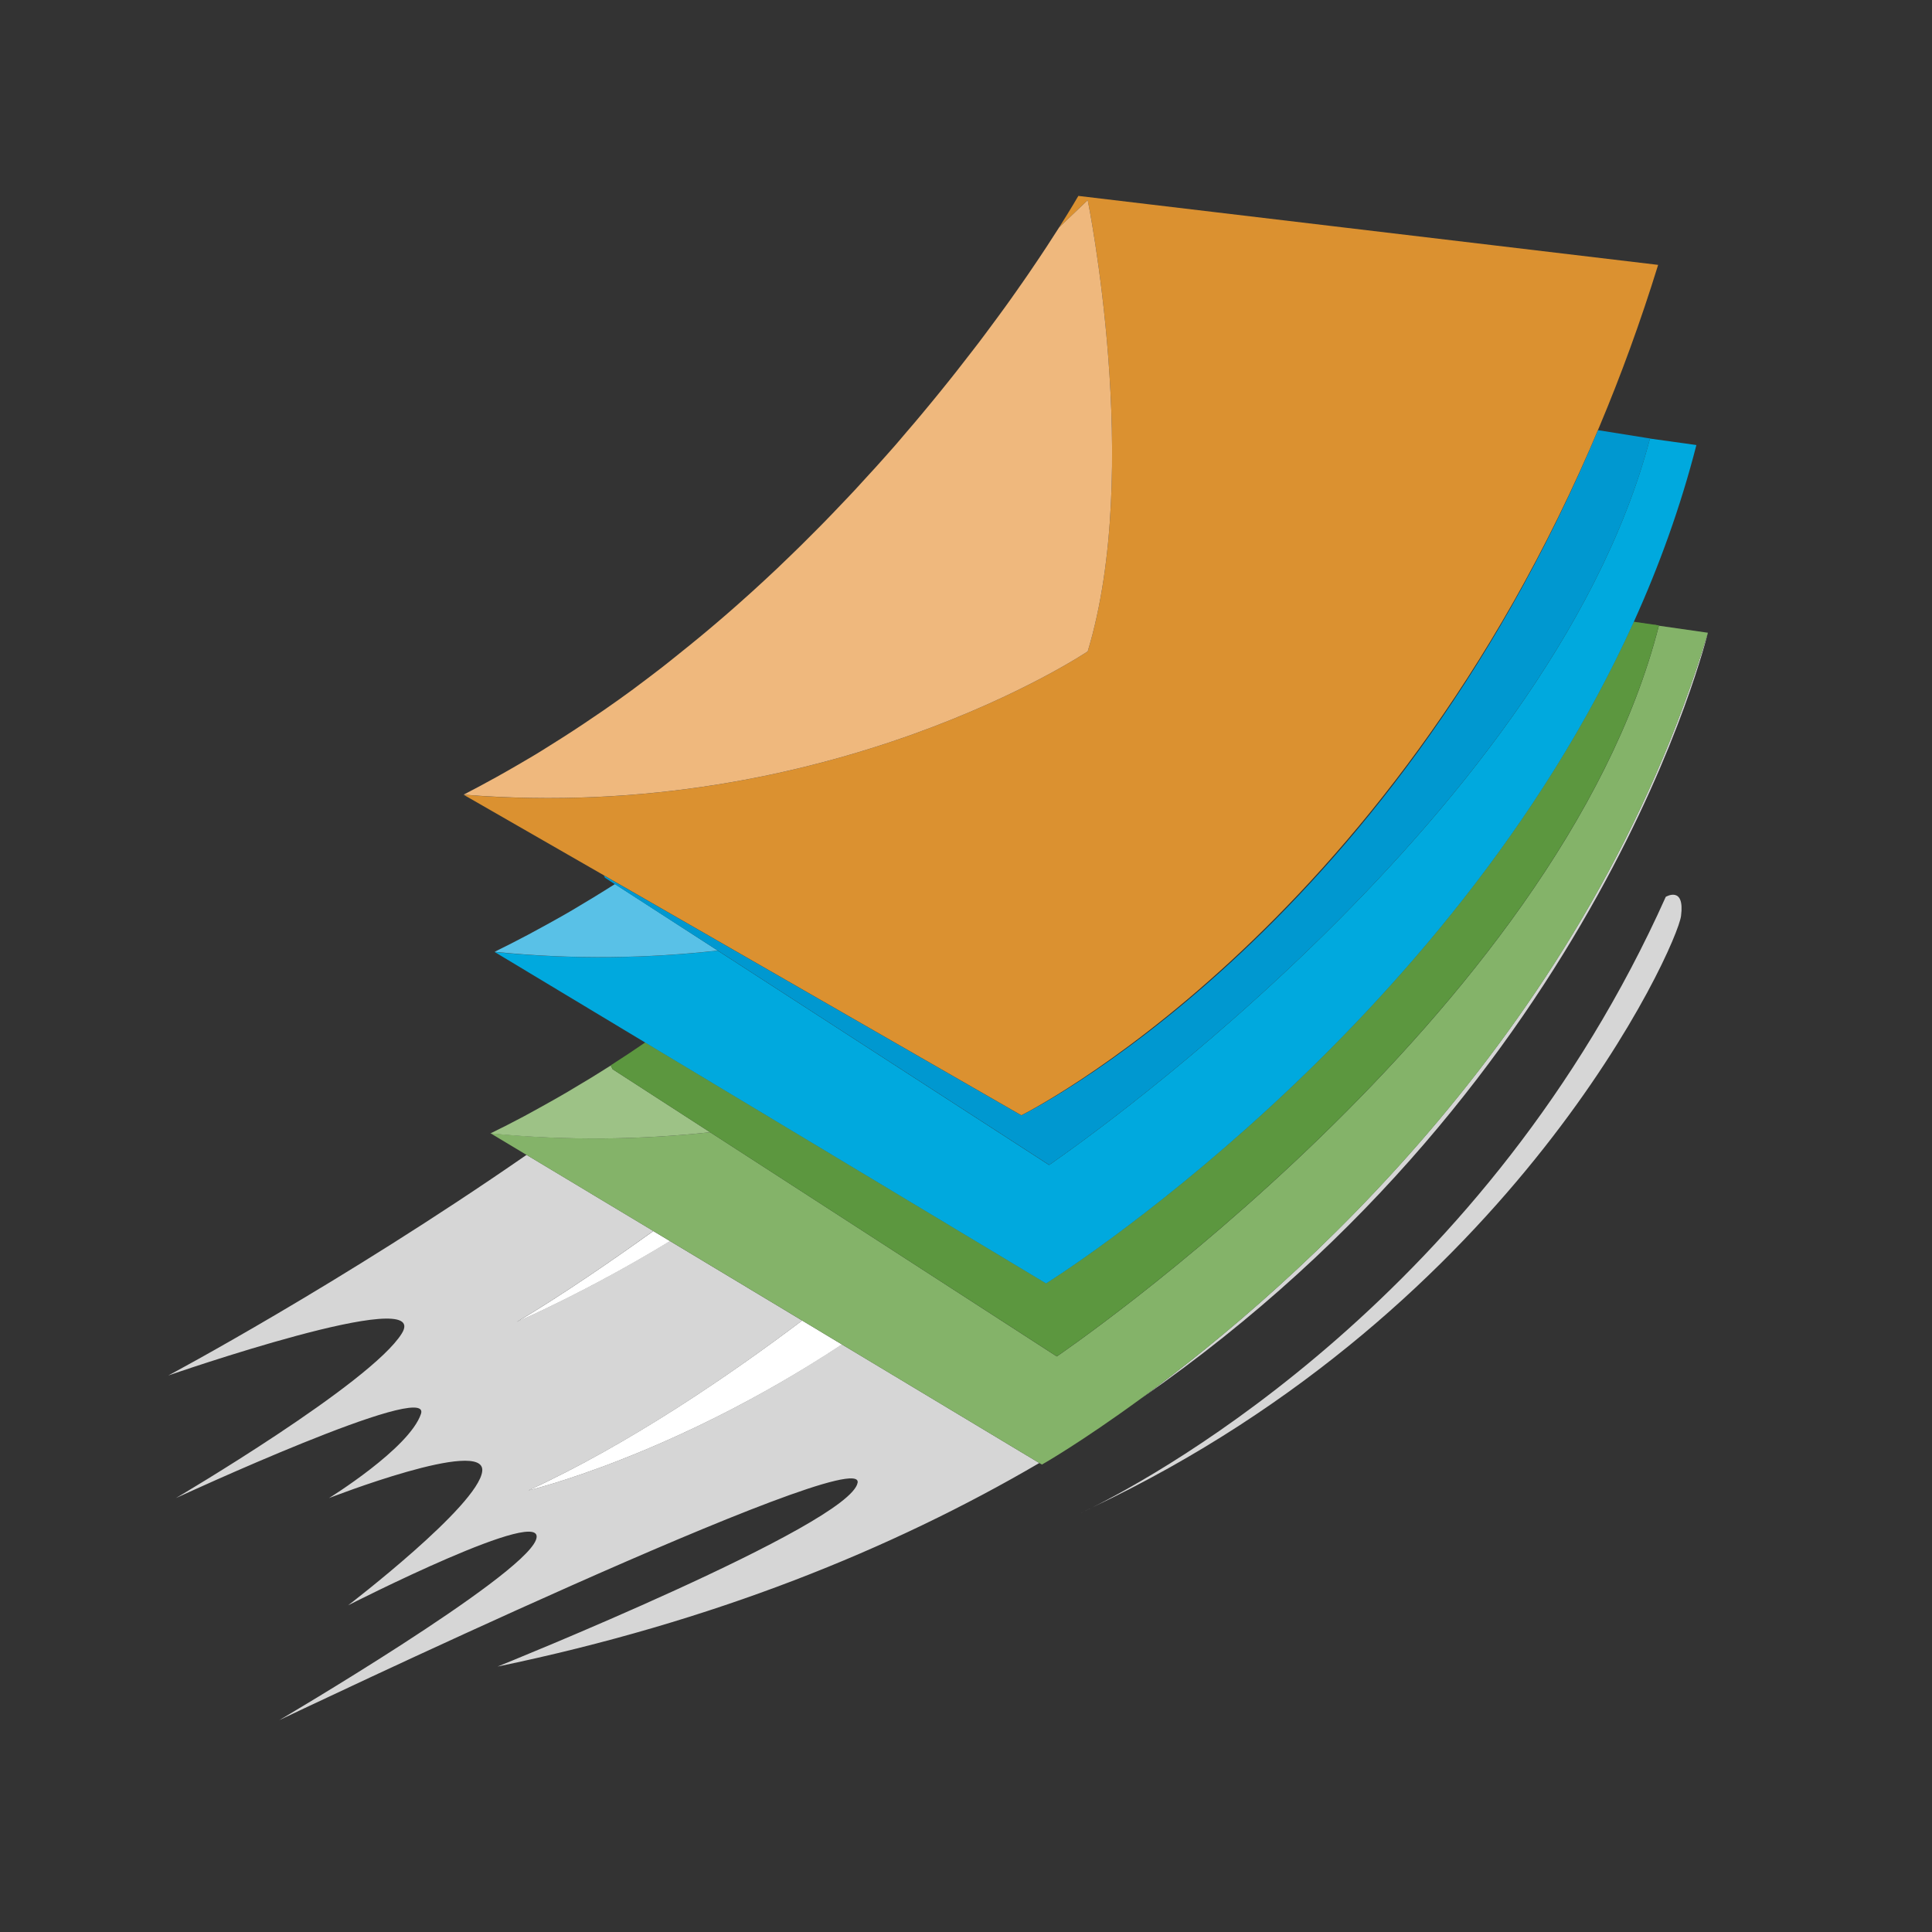 <?xml version="1.0" encoding="utf-8"?>
<!-- Generator: Adobe Illustrator 18.1.0, SVG Export Plug-In . SVG Version: 6.00 Build 0)  -->
<svg version="1.1" id="Layer_1" xmlns="http://www.w3.org/2000/svg" xmlns:xlink="http://www.w3.org/1999/xlink" x="0px" y="0px"
	 viewBox="0 0 2000 2000" enable-background="new 0 0 2000 2000" xml:space="preserve">
<rect x="0" y="0" width="2000" height="2000" fill="#333333" stroke="none"/>
<g>
	<path fill="#D6D6D6" d="M546.9,1542.9c105.3-48.2,210.4-120.7,283.5-175.9l-136.9-82.3c-85.2,52-158.5,83.7-158.5,83.7
		c46.5-27.4,100.6-64.9,141.3-94.1l-131.2-78.8c-193.4,134-370.9,228.4-370.9,228.4s273.6-95.1,241.8-43.6
		c-31.7,51.5-233.9,170.5-233.9,170.5s265.6-122.9,253.7-87.2c-11.9,35.7-95.2,87.2-95.2,87.2s162.6-63.4,158.6-27.8
		c-4,35.7-138.8,138.8-138.8,138.8s210.1-107.1,194.3-67.4c-15.9,39.6-265.6,186.3-265.6,186.3s606.6-289.4,598.7-245.8
		c-7.9,43.6-372.7,190.3-372.7,190.3c223.2-46.3,408-121.3,560.8-210.7l-204.4-122.8C696.4,1507.5,546.9,1542.9,546.9,1542.9z"/>
	<path fill="#D6D6D6" d="M1181.2,1447.7c477.2-330.8,586.8-792.8,586.8-792.8C1645.2,1063.4,1341.4,1330.3,1181.2,1447.7z"/>
	<path fill="#FFFFFF" d="M871.6,1391.8l-41.2-24.8c-73.1,55.2-178.2,127.6-283.5,175.9C546.9,1542.9,696.4,1507.5,871.6,1391.8z"/>
	<path fill="#FFFFFF" d="M693.6,1284.8l-17.3-10.4c-40.6,29.1-94.8,66.6-141.3,94.1C535,1368.5,608.4,1336.8,693.6,1284.8z"/>
	<path fill="#84B369" d="M588.7,1129.6c7.3-4.3,14.5-8.6,21.7-13C603.2,1121,595.9,1125.4,588.7,1129.6z"/>
	<path fill="#84B369" d="M1181.2,1447.7c160.2-117.3,464-384.1,586.8-792.7l-76.8-11h0l26.1,3.6
		c-102.9,403.2-623.3,756.6-623.3,756.6l-358.9-232.1c-69.7,7.5-146,9.2-227.4,1l37.3,22.4l131.2,78.8l17.3,10.4l136.9,82.3
		l41.2,24.8l204.4,122.8l2.6,1.5C1078.6,1516.2,1119.1,1493.1,1181.2,1447.7z"/>
	<path fill="#84B369" d="M632.3,1102.9c0,0,0.1-0.1,0.1-0.1c-3.5,2.2-6.9,4.5-10.5,6.7C625.4,1107.3,628.9,1105.2,632.3,1102.9
		L632.3,1102.9z"/>
	<path fill="#84B369" d="M553.2,1149.6c7.8-4.3,15.6-8.6,23.3-13C568.9,1141,561.1,1145.3,553.2,1149.6z"/>
	<path fill="#84B369" d="M507.8,1173.1c11.7-5.7,23.3-11.7,34.7-17.7C531,1161.5,519.5,1167.4,507.8,1173.1z"/>
	<path fill="#9DC286" d="M735.1,1172.1l-101-65.3l-1.8-3.8c-3.4,2.2-6.9,4.4-10.4,6.5c-3.8,2.4-7.7,4.8-11.6,7.2
		c-7.2,4.4-14.4,8.7-21.7,13c-4,2.3-8,4.7-12.1,7c-7.7,4.4-15.5,8.7-23.3,13c-3.6,1.9-7.1,3.9-10.8,5.9c-11.4,6.1-23,12-34.7,17.7
		C589.1,1181.3,665.4,1179.6,735.1,1172.1z"/>
	<path fill="#5C973F" d="M632.3,1103l1.8,3.8l101,65.3l358.9,232c0,0,520.4-353.5,623.3-756.7l-26.1-3.8
		c-192.9,426.3-608.3,684.8-608.3,684.8L668,1079.1c-11.7,8-23.5,15.9-35.6,23.6C632.4,1102.8,632.3,1102.8,632.3,1103L632.3,1103z"
		/>
	<path fill="#00A9DE" d="M636.5,915.2c-3.4,2.2-6.8,4.4-10.3,6.6C629.7,919.6,633.2,917.5,636.5,915.2L636.5,915.2z"/>
	<path fill="#00A9DE" d="M557.5,961.9c7.9-4.3,15.7-8.6,23.5-13C573.2,953.3,565.4,957.6,557.5,961.9z"/>
	<path fill="#00A9DE" d="M593,941.9c7.3-4.3,14.6-8.6,21.8-13.1C607.6,933.3,600.3,937.6,593,941.9z"/>
	<path fill="#00A9DE" d="M512.1,985.4c11.7-5.7,23.3-11.7,34.7-17.7C535.4,973.8,523.9,979.7,512.1,985.4z"/>
	<path fill="#00A9DE" d="M1082.9,1328.6c0,0,415.4-258.6,608.3-684.6h0c26.3-58,48.5-119.3,64.9-183.3l-48.1-6.7
		c-105.7,401.3-622,752-622,752L743,984.1c-70.6,7.9-148.1,9.6-230.9,1.4l155.9,93.8L1082.9,1328.6z"/>
	<path fill="#59C1E7" d="M743,984l-106.4-68.8c-3.4,2.2-6.9,4.4-10.4,6.5c-3.8,2.4-7.6,4.7-11.5,7.1c-7.2,4.4-14.5,8.8-21.8,13.1
		c-4,2.3-8,4.7-12,6.9c-7.7,4.4-15.6,8.7-23.5,13c-3.6,1.9-7.1,3.9-10.7,5.8c-11.5,6.1-23,12-34.7,17.7
		C594.8,993.7,672.3,991.9,743,984z"/>
	<path fill="#0098D0" d="M743,984l343.1,221.9c0,0,516.3-350.8,622-752c0.4-1.6-0.4,1.6,0,0l-53.9-8.6
		c-220.5,526-596.9,709.3-596.9,709.3L625.1,906.2l1.1,2.4l10.3,6.7l0.1,0.1L743,984z"/>
	<path fill="#DB9130" d="M853.3,540.4c-5.2,5.3-10.4,10.6-15.7,15.8C842.8,551,848.1,545.7,853.3,540.4z"/>
	<path fill="#DB9130" d="M1064.4,283.7c0.9-1.3,1.7-2.5,2.5-3.7C1066.1,281.3,1065.2,282.5,1064.4,283.7z"/>
	<path fill="#DB9130" d="M1053.1,299.9c1.4-2,2.8-4,4.2-6C1056,295.9,1054.6,297.9,1053.1,299.9z"/>
	<path fill="#DB9130" d="M1040.6,317.5c1.8-2.5,3.6-5,5.3-7.4C1044.2,312.5,1042.4,315,1040.6,317.5z"/>
	<path fill="#DB9130" d="M624.5,735.6c10.3-7.2,20.5-14.4,30.6-21.8C645,721.1,634.8,728.4,624.5,735.6z"/>
	<path fill="#DB9130" d="M1026.5,336.7c2.3-3.1,4.6-6.2,6.8-9.2C1031.1,330.5,1028.8,333.6,1026.5,336.7z"/>
	<path fill="#DB9130" d="M807.8,585.3c7.3-6.9,14.5-13.9,21.5-20.8C822.3,571.4,815.1,578.3,807.8,585.3z"/>
	<path fill="#DB9130" d="M906.4,483.8c6.9-7.6,13.6-15.2,20.2-22.7C920.1,468.6,913.3,476.2,906.4,483.8z"/>
	<path fill="#DB9130" d="M884.8,507.4c5.1-5.4,10-10.9,14.9-16.3C894.9,496.5,889.9,501.9,884.8,507.4z"/>
	<path fill="#DB9130" d="M862.1,531.4c4.9-5.1,9.7-10.1,14.5-15.2C871.8,521.2,867,526.3,862.1,531.4z"/>
	<path fill="#DB9130" d="M931.4,455.5c5-5.7,9.9-11.4,14.6-17.1C941.3,444,936.4,449.7,931.4,455.5z"/>
	<path fill="#DB9130" d="M972.2,406.8c3.4-4.2,6.7-8.3,10-12.4C978.9,398.5,975.6,402.7,972.2,406.8z"/>
	<path fill="#DB9130" d="M989.5,385.2c3.2-4.1,6.4-8.1,9.5-12.2C995.9,377.1,992.7,381.1,989.5,385.2z"/>
	<path fill="#DB9130" d="M1005.6,364.6c4.7-6.2,9.3-12.2,13.8-18.1C1014.9,352.4,1010.3,358.4,1005.6,364.6z"/>
	<path fill="#DB9130" d="M953.4,429.6c3.8-4.5,7.5-9,11.1-13.4C960.9,420.6,957.2,425.1,953.4,429.6z"/>
	<path fill="#DB9130" d="M560.1,777.5c7.1-4.3,14.1-8.7,21-13.2C574.2,768.8,567.2,773.2,560.1,777.5z"/>
	<path fill="#DB9130" d="M592.9,756.8c7.4-4.8,14.7-9.8,22-14.7C607.7,747,600.4,751.9,592.9,756.8z"/>
	<path fill="#DB9130" d="M778.9,612.1c8.7-7.9,17.3-15.8,25.7-23.8C796.2,596.3,787.6,604.2,778.9,612.1z"/>
	<path fill="#DB9130" d="M525.2,798.1c7.6-4.3,15.2-8.7,22.7-13.2C540.4,789.4,532.8,793.8,525.2,798.1z"/>
	<path fill="#DB9130" d="M479.9,822.7c11.6-5.9,23-12.1,34.3-18.4C502.9,810.7,491.5,816.8,479.9,822.7z"/>
	<path fill="#DB9130" d="M657.2,712.2c9.3-6.9,18.5-13.9,27.6-20.9C675.7,698.3,666.5,705.3,657.2,712.2z"/>
	<path fill="#DB9130" d="M724.2,659.6c6.1-5.1,12.1-10.1,18.1-15.2C736.3,649.4,730.3,654.5,724.2,659.6z"/>
	<path fill="#DB9130" d="M752.2,635.9c6.4-5.6,12.7-11.1,18.9-16.7C764.8,624.7,758.5,630.3,752.2,635.9z"/>
	<path fill="#DB9130" d="M694.3,683.7c6.5-5.2,13-10.3,19.4-15.6C707.3,673.4,700.8,678.6,694.3,683.7z"/>
	<path fill="#DB9130" d="M1057.3,1154.5c0,0,378-187.2,598.5-713.1c22-52.4,42.4-108,60.7-167.2l-600.2-71.4c0,0-6.9,12-19.9,32.6
		l29.6-28.2c0,0,56.8,279.4,0,467.1c0,0-266.3,179-646.1,148.4l145.2,83.4L1057.3,1154.5z"/>
	<path fill="#EFB87D" d="M1126,674.3c56.8-187.7,0-467.1,0-467.1l-29.6,28.2l0,0c-7.6,12-17.5,27.2-29.4,44.6
		c-0.9,1.3-1.7,2.5-2.5,3.7c-2.3,3.3-4.6,6.7-7,10.1c-1.4,2-2.8,4-4.2,6c-2.3,3.3-4.7,6.7-7.2,10.2c-1.7,2.4-3.5,4.9-5.3,7.4
		c-2.4,3.3-4.8,6.6-7.3,10c-2.2,3-4.5,6.1-6.8,9.2c-2.4,3.2-4.7,6.4-7.2,9.7c-4.4,5.9-9,12-13.8,18.1c-2.1,2.8-4.4,5.7-6.6,8.5
		c-3.1,4-6.3,8.1-9.5,12.2c-2.4,3-4.9,6.1-7.3,9.2c-3.3,4.1-6.6,8.2-10,12.4c-2.5,3.1-5,6.2-7.6,9.3c-3.6,4.4-7.4,8.9-11.1,13.4
		c-2.4,2.9-4.9,5.8-7.4,8.8c-4.8,5.6-9.7,11.3-14.6,17.1c-1.6,1.9-3.2,3.7-4.8,5.6c-6.6,7.5-13.3,15.1-20.2,22.7
		c-2.2,2.4-4.4,4.9-6.7,7.3c-4.9,5.4-9.9,10.8-14.9,16.3c-2.7,2.9-5.5,5.9-8.3,8.8c-4.8,5.1-9.6,10.1-14.5,15.2
		c-2.9,3-5.8,6-8.8,9.1c-5.2,5.3-10.4,10.6-15.7,15.8c-2.7,2.7-5.5,5.5-8.2,8.2c-7.1,6.9-14.2,13.9-21.5,20.8
		c-1.1,1-2.1,2.1-3.2,3.1c-8.4,7.9-17,15.9-25.7,23.8c-2.6,2.3-5.2,4.7-7.8,7c-6.2,5.6-12.5,11.2-18.9,16.7
		c-3.3,2.8-6.6,5.7-9.9,8.5c-6,5.1-12,10.2-18.1,15.2c-3.5,2.9-7,5.8-10.5,8.6c-6.4,5.2-12.9,10.4-19.4,15.6c-3.2,2.5-6.3,5-9.5,7.5
		c-9.1,7-18.3,14-27.6,20.9c-0.7,0.5-1.4,1.1-2.1,1.6c-10,7.4-20.2,14.6-30.6,21.8c-3.2,2.2-6.4,4.3-9.6,6.5
		c-7.3,5-14.6,9.9-22,14.7c-3.9,2.6-7.8,5.1-11.8,7.6c-7,4.4-14,8.8-21,13.2c-4.1,2.5-8.1,5-12.3,7.4c-7.5,4.5-15.1,8.8-22.7,13.2
		c-3.7,2.1-7.3,4.2-11,6.2c-11.3,6.3-22.7,12.4-34.3,18.4C859.7,853.3,1126,674.3,1126,674.3z"/>
	<path fill="#D6D6D6" d="M1724.4,928.4c-184.4,411.3-524,597.4-593.7,632.1c438.2-207.5,605.6-580.9,609.5-612.3
		C1744.3,916.5,1724.4,928.4,1724.4,928.4z"/>
	<path fill="#D6D6D6" d="M1130.8,1560.5c-4.3,2.1-8.5,4.2-12.9,6.2C1117.8,1566.7,1122.5,1564.6,1130.8,1560.5z"/>
</g>
</svg>
